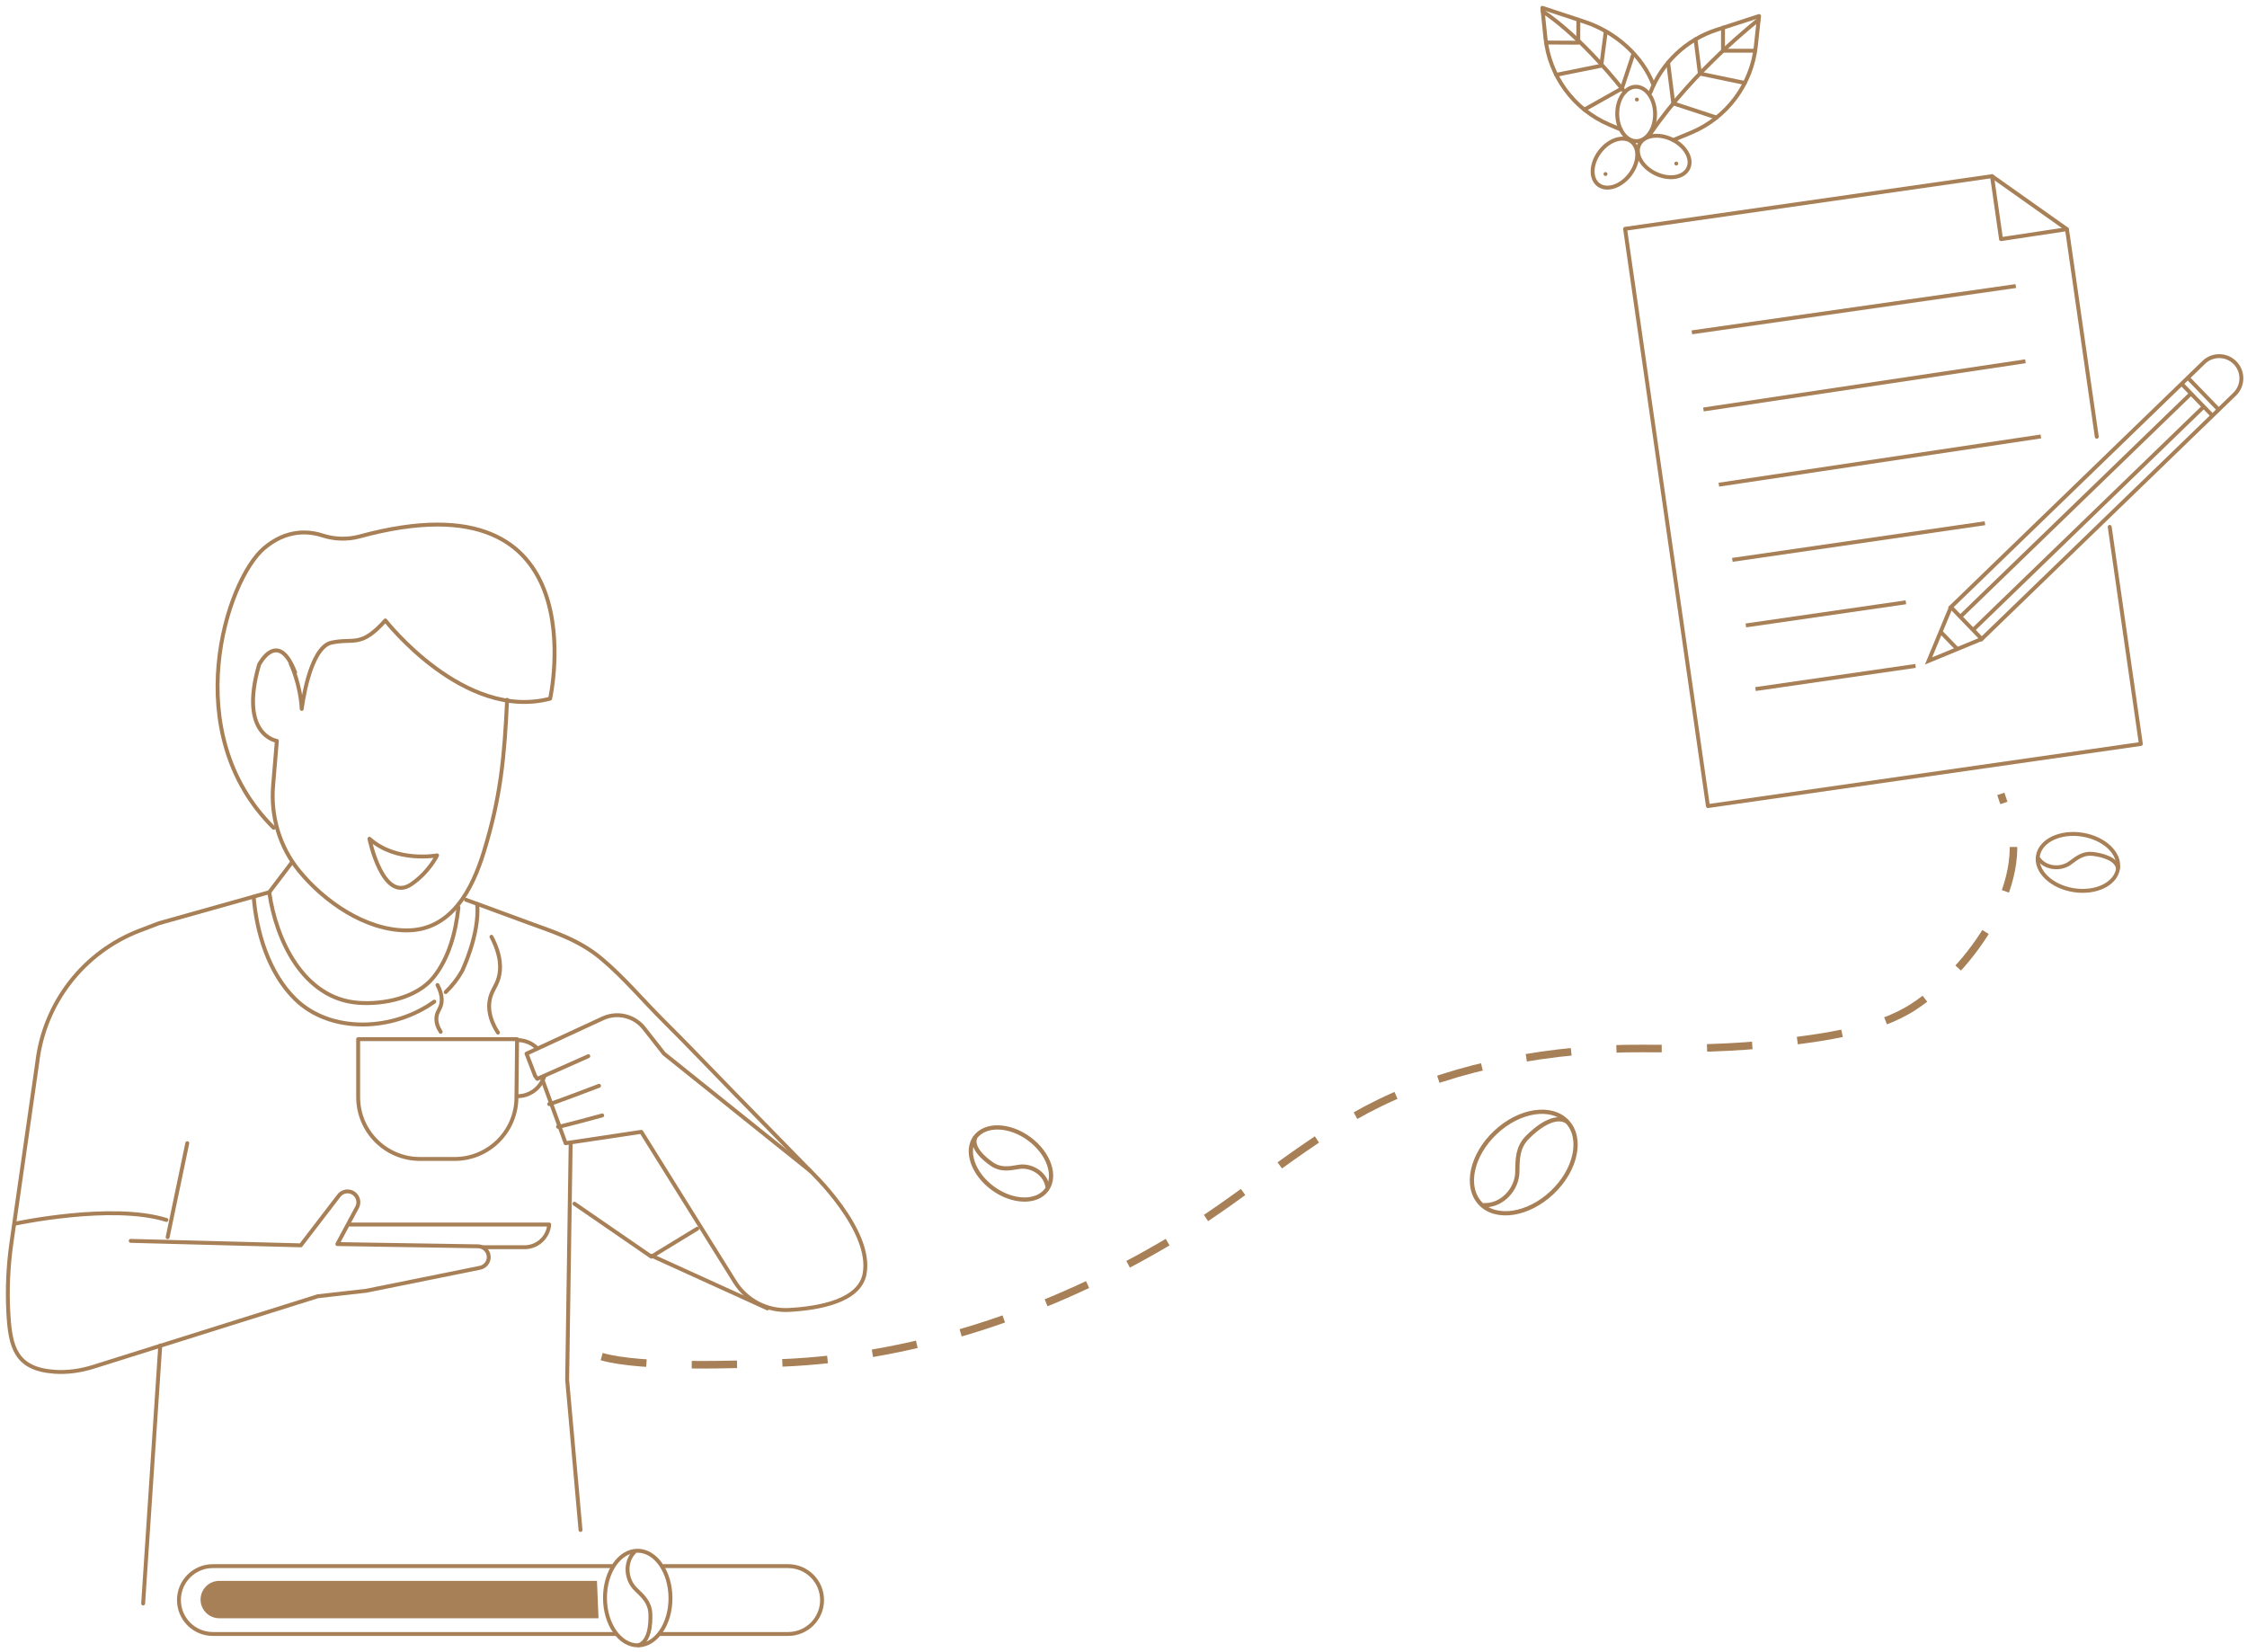 <?xml version="1.0" encoding="UTF-8"?>
<svg width="287px" height="211px" viewBox="0 0 287 211" version="1.1" xmlns="http://www.w3.org/2000/svg" xmlns:xlink="http://www.w3.org/1999/xlink">
    <title>4C5889B9-CF36-401E-AA75-F019C2DAD77F</title>
    <g id="Dashboard" stroke="none" stroke-width="1" fill="none" fill-rule="evenodd">
        <g id="03_Roster_Dashboard_Mobile" transform="translate(-34, -2656)">
            <g id="Group-40" transform="translate(24, 2485)">
                <g id="Group-38" transform="translate(11, 172)">
                    <g id="Group" transform="translate(0, 66)">
                        <path d="M63.772,22.386 C63.425,29.713 62.965,34.761 60.801,41.802 C59.332,46.583 56.661,51.845 50.932,51.835 C45.678,51.825 40.415,48.161 37.204,44.229 C34.713,41.178 33.553,37.252 33.883,33.327 L34.362,27.629 C34.362,27.629 29.467,26.963 32.094,17.884 C32.094,17.884 34.496,13.206 36.693,18.881" id="Stroke-13" stroke="#A88057" stroke-width="0.5" stroke-linecap="round" stroke-linejoin="round"></path>
                        <line x1="20.412" y1="91.019" x2="22.921" y2="79.014" id="Stroke-15" stroke="#A88057" stroke-width="0.5" stroke-linecap="round" stroke-linejoin="round"></line>
                        <path d="M36.257,43.186 L33.391,46.96 L19.318,50.915 L16.865,51.851 C9.698,54.587 4.646,61.081 3.759,68.702 L0.461,91.745 C0.037,94.712 -0.095,97.713 0.067,100.706 C0.301,105.013 0.974,107.837 5.898,108.205 C7.601,108.333 9.311,108.083 10.94,107.571 L39.587,98.564 L45.794,97.86 L60.314,94.925 C60.708,94.845 61.049,94.598 61.246,94.247 C61.76,93.333 61.11,92.202 60.062,92.185 L42.089,91.9 L44.605,87.211 C45.084,86.319 44.474,85.232 43.463,85.175 C43.006,85.15 42.567,85.352 42.289,85.714 L37.418,92.061 L15.697,91.491" id="Stroke-17" stroke="#A88057" stroke-width="0.5" stroke-linecap="round" stroke-linejoin="round"></path>
                        <polyline id="Stroke-19" stroke="#A88057" stroke-width="0.5" stroke-linecap="round" stroke-linejoin="round" points="88.058 89.933 82.197 93.511 72.372 86.746"></polyline>
                        <path d="M58.519,47.926 C61.125,48.884 63.73,49.841 66.336,50.798 C69.868,52.095 72.966,53.036 75.881,55.497 C78.761,57.928 81.172,60.834 83.829,63.469 C86.843,66.458 89.768,69.542 92.735,72.577 C95.988,75.904 99.24,79.231 102.493,82.558" id="Stroke-21" stroke="#A88057" stroke-width="0.5" stroke-linecap="round" stroke-linejoin="round"></path>
                        <path d="M68.304,70.96 L71.244,79.014 L80.909,77.565 L92.879,96.745 C94.351,99.103 96.991,100.465 99.767,100.314 C103.684,100.102 108.74,99.16 109.419,95.766 C110.546,90.128 102.493,82.558 102.493,82.558 L83.808,67.578 L81.274,64.345 C80.022,62.747 77.835,62.22 75.992,63.073 L66.251,67.578 L67.338,70.397 L67.62,70.799 L74.143,67.9" id="Stroke-23" stroke="#A88057" stroke-width="0.5" stroke-linecap="round" stroke-linejoin="round"></path>
                        <line x1="82.238" y1="93.39" x2="97.016" y2="100.115" id="Stroke-25" stroke="#A88057" stroke-width="0.5" stroke-linecap="round" stroke-linejoin="round"></line>
                        <line x1="17.284" y1="137.807" x2="19.469" y2="104.85" id="Stroke-27" stroke="#A88057" stroke-width="0.5" stroke-linecap="round" stroke-linejoin="round"></line>
                        <polyline id="Stroke-29" stroke="#A88057" stroke-width="0.5" stroke-linecap="round" stroke-linejoin="round" points="71.888 79.014 71.44 109.251 73.146 128.416"></polyline>
                        <path d="M33.391,46.96 C34.255,53.094 37.763,60.53 44.721,61.079 C47.953,61.335 52.221,60.476 54.353,57.845 C56.36,55.367 57.222,51.997 57.553,48.893" id="Stroke-31" stroke="#A88057" stroke-width="0.5" stroke-linecap="round" stroke-linejoin="round"></path>
                        <path d="M65.043,65.725 L44.747,65.725 L44.747,73.135 C44.747,77.494 48.281,81.028 52.64,81.028 L57.071,81.028 C61.398,81.028 64.918,77.544 64.964,73.218 L65.043,65.725 Z" id="Stroke-33" stroke="#A88057" stroke-width="0.5" stroke-linecap="round" stroke-linejoin="round"></path>
                        <path d="M68.511,70.479 C68.063,71.947 66.698,73.014 65.083,73.014" id="Stroke-35" stroke="#A88057" stroke-width="0.5" stroke-linecap="round" stroke-linejoin="round"></path>
                        <path d="M65.083,65.846 C66.072,65.846 66.968,66.247 67.617,66.896" id="Stroke-37" stroke="#A88057" stroke-width="0.5" stroke-linecap="round" stroke-linejoin="round"></path>
                        <path d="M69.15,74.021 C69.392,74.021 75.512,71.685 75.512,71.685" id="Stroke-39" stroke="#A88057" stroke-width="0.5" stroke-linecap="round" stroke-linejoin="round"></path>
                        <path d="M70.278,76.92 C70.6,76.92 75.915,75.47 75.915,75.47" id="Stroke-41" stroke="#A88057" stroke-width="0.5" stroke-linecap="round" stroke-linejoin="round"></path>
                        <path d="M43.7,89.404 L69.15,89.404 C69.013,91.042 67.643,92.303 65.999,92.303 L60.694,92.303" id="Stroke-43" stroke="#A88057" stroke-width="0.5" stroke-linecap="round" stroke-linejoin="round"></path>
                        <path d="M54.826,42.254 C54.826,42.254 49.65,43.227 46.186,40.13 C46.186,40.13 47.88,48.417 51.525,45.943 C53.79,44.406 54.826,42.254 54.826,42.254 Z" id="Stroke-45" stroke="#A88057" stroke-width="0.5" stroke-linecap="round" stroke-linejoin="round"></path>
                        <path d="M0.854,89.306 C0.854,89.306 13.262,86.629 20.255,88.819" id="Stroke-47" stroke="#A88057" stroke-width="0.5" stroke-linecap="round" stroke-linejoin="round"></path>
                        <path d="M61.77,52.649 C63.059,55.109 62.996,56.797 62.686,57.895 C62.345,59.103 61.702,59.607 61.52,60.893 C61.293,62.503 61.985,63.935 62.603,64.891" id="Stroke-49" stroke="#A88057" stroke-width="0.5" stroke-linecap="round" stroke-linejoin="round"></path>
                        <path d="M54.879,58.812 C55.508,60.013 55.478,60.837 55.326,61.374 C55.16,61.963 54.846,62.209 54.757,62.837 C54.646,63.624 54.984,64.323 55.286,64.79" id="Stroke-51" stroke="#A88057" stroke-width="0.5" stroke-linecap="round" stroke-linejoin="round"></path>
                        <path d="M36.148,17.815 C36.148,17.815 37.36,20.346 37.539,23.547 C37.539,23.547 38.476,15.697 41.346,15.078 C44.217,14.458 45.056,15.788 48.221,12.247 C48.221,12.247 58.269,25.14 69.267,22.232 C69.267,22.232 75.725,-6.86 44.945,1.514 C43.381,1.94 41.733,1.89 40.191,1.391 C38.395,0.81 35.592,0.584 32.722,3.023 C27.905,7.114 21.654,26.575 33.954,38.731" id="Stroke-53" stroke="#A88057" stroke-width="0.5" stroke-linecap="round" stroke-linejoin="round"></path>
                        <path d="M77.623,141.7 L26.188,141.7 C23.795,141.7 21.855,139.76 21.855,137.367 C21.855,134.974 23.795,133.034 26.188,133.034 L77.183,133.034" id="Stroke-55" stroke="#A88057" stroke-width="0.5" stroke-linecap="round" stroke-linejoin="round"></path>
                        <path d="M83.777,133.034 L99.666,133.034 C102.059,133.034 103.999,134.974 103.999,137.367 C103.999,139.76 102.059,141.7 99.666,141.7 L83.401,141.7" id="Stroke-57" stroke="#A88057" stroke-width="0.5" stroke-linecap="round" stroke-linejoin="round"></path>
                        <path d="M75.248,134.918 L27.005,134.918 C25.687,134.918 24.618,135.986 24.618,137.304 C24.618,138.623 25.687,139.691 27.005,139.691 L75.448,139.691" id="Fill-59" fill="#A88057"></path>
                        <path d="M84.638,137.086 C84.657,140.423 82.8,143.139 80.49,143.153 C78.18,143.166 76.292,140.472 76.272,137.135 C76.253,133.798 78.11,131.082 80.42,131.069 C82.73,131.055 84.619,133.75 84.638,137.086 Z" id="Stroke-61" stroke="#A88057" stroke-width="0.5"></path>
                        <path d="M80.093,131.168 C78.74,132.44 78.909,134.762 80.216,136.001 C81.172,136.907 82.003,137.705 82.068,139.103 C82.127,140.383 81.976,142.796 80.452,143.165" id="Stroke-63" stroke="#A88057" stroke-width="0.5"></path>
                        <path d="M55.928,59.716 C56.758,58.913 57.472,58.005 58.029,57.002 C58.029,57.002 60.289,52.313 59.955,48.461" id="Stroke-97" stroke="#A88057" stroke-width="0.5" stroke-linecap="round" stroke-linejoin="round"></path>
                        <path d="M31.401,47.54 C31.764,52.128 33.335,57.278 36.67,60.572 C41.26,65.107 49.297,64.672 54.468,60.935" id="Stroke-99" stroke="#A88057" stroke-width="0.5" stroke-linecap="round" stroke-linejoin="round"></path>
                    </g>
                    <path d="M70.782,144.335 C75.187,147.219 87.208,150.417 92.301,151.767 C109.919,156.436 128.908,155.511 146.438,150.921 C156.129,148.383 165.334,143.973 175.228,142.411 C186.276,140.666 198.678,142.223 209.293,145.532 C214.911,147.283 220.576,148.946 226.373,149.991 C231.735,150.957 238.693,152.146 244.046,150.606 C252.691,148.119 262.993,139.773 262.778,131.145 L262.696,127.848" id="Stroke-95" stroke="#A88057" stroke-width="0.965" stroke-dasharray="5.788" transform="translate(166.782, 141.348) rotate(-17) translate(-166.782, -141.348) "></path>
                    <g id="Group-39" transform="translate(196, 0)" stroke="#A88057" stroke-width="0.5">
                        <path d="M68.978,105.609 C71.803,106.063 73.838,108.017 73.523,109.973 C73.209,111.929 70.663,113.146 67.838,112.692 C65.013,112.237 62.978,110.283 63.292,108.327 C63.607,106.371 66.152,105.154 68.978,105.609 Z" id="Stroke-1"></path>
                        <path d="M63.33,108.618 C64.215,109.941 66.203,110.127 67.436,109.196 C68.337,108.515 69.129,107.925 70.32,108.067 C71.412,108.198 73.432,108.666 73.529,110.008" id="Stroke-3"></path>
                        <polyline id="Stroke-65" stroke-linecap="round" stroke-linejoin="round" points="72.465 66.298 76.443 94.021 21.146 101.956 10.566 28.227 56.451 21.643 57.431 21.502 58.585 29.542 66.996 28.272 67.13 29.116 70.812 54.783"></polyline>
                        <line x1="57.432" y1="21.502" x2="66.996" y2="28.272" id="Stroke-67" stroke-linecap="round" stroke-linejoin="round"></line>
                        <path d="M88.484,45.349 L88.484,45.349 C89.572,46.473 89.543,48.267 88.419,49.354 L56.12,80.611 L52.181,76.54 L84.479,45.284 C85.603,44.196 87.396,44.225 88.484,45.349 Z" id="Stroke-69"></path>
                        <path d="M85.672,52.183 C85.416,51.918 81.733,48.113 81.733,48.113" id="Stroke-71"></path>
                        <line x1="55.007" y1="79.461" x2="84.385" y2="51.03" id="Stroke-73"></line>
                        <line x1="53.38" y1="77.779" x2="82.758" y2="49.349" id="Stroke-75"></line>
                        <polyline id="Stroke-77" points="56.12 80.611 49.325 83.417 52.181 76.54"></polyline>
                        <line x1="52.964" y1="81.866" x2="50.866" y2="79.698" id="Stroke-79"></line>
                        <line x1="86.298" y1="51.235" x2="82.573" y2="47.386" id="Stroke-81"></line>
                        <line x1="19.094" y1="41.448" x2="60.469" y2="35.537" id="Stroke-83"></line>
                        <line x1="20.572" y1="51.3" x2="61.701" y2="45.142" id="Stroke-85"></line>
                        <line x1="22.542" y1="60.905" x2="63.671" y2="54.747" id="Stroke-87"></line>
                        <line x1="24.266" y1="70.509" x2="56.529" y2="65.83" id="Stroke-89"></line>
                        <line x1="25.99" y1="78.883" x2="46.431" y2="75.928" id="Stroke-91"></line>
                        <line x1="27.222" y1="87.01" x2="47.663" y2="84.055" id="Stroke-93"></line>
                        <path d="M7.345,18.374 C8.506,16.846 10.309,16.263 11.372,17.071 C12.434,17.879 12.354,19.772 11.193,21.3 C10.031,22.827 8.228,23.41 7.166,22.603 C6.103,21.795 6.183,19.901 7.345,18.374 Z" id="Stroke-101" stroke-linecap="round" stroke-linejoin="round"></path>
                        <line x1="8.063" y1="21.229" x2="8.063" y2="21.229" id="Stroke-103" stroke-linecap="round" stroke-linejoin="round"></line>
                        <path d="M14.452,21.165 C12.724,20.332 11.792,18.682 12.371,17.479 C12.951,16.277 14.822,15.977 16.55,16.81 C18.279,17.643 19.211,19.293 18.631,20.495 C18.052,21.698 16.181,21.998 14.452,21.165 Z" id="Stroke-105" stroke-linecap="round" stroke-linejoin="round"></path>
                        <line x1="17.106" y1="19.89" x2="17.106" y2="19.89" id="Stroke-107" stroke-linecap="round" stroke-linejoin="round"></line>
                        <path d="M14.394,13.521 C14.42,15.44 13.359,17.009 12.024,17.027 C10.689,17.045 9.586,15.504 9.561,13.585 C9.536,11.666 10.597,10.097 11.932,10.079 C13.266,10.061 14.369,11.602 14.394,13.521 Z" id="Stroke-109" stroke-linecap="round" stroke-linejoin="round"></path>
                        <line x1="12.07" y1="11.713" x2="12.07" y2="11.713" id="Stroke-111" stroke-linecap="round" stroke-linejoin="round"></line>
                        <path d="M13.799,10.809 L13.799,10.809 C15.274,7.004 18.381,4.066 22.262,2.806 L27.678,1.048 L27.267,4.87 C26.739,9.776 23.589,14.009 19.041,15.923 L16.709,16.893" id="Stroke-113" stroke-linecap="round" stroke-linejoin="round"></path>
                        <path d="M27.629,1.507 C27.629,1.507 19.31,7.972 13.799,16.081" id="Stroke-115" stroke-linecap="round" stroke-linejoin="round"></path>
                        <polyline id="Stroke-117" stroke-linecap="round" stroke-linejoin="round" points="16.061 6.986 16.722 12.205 22.245 14.018"></polyline>
                        <polyline id="Stroke-119" stroke-linecap="round" stroke-linejoin="round" points="19.563 4.022 20.118 8.402 25.856 9.595"></polyline>
                        <polyline id="Stroke-121" stroke-linecap="round" stroke-linejoin="round" points="23.072 2.543 23.072 5.478 27.186 5.478"></polyline>
                        <path d="M14.203,9.878 C12.75,6.066 9.279,3.07 5.406,1.788 L-1.0658141e-14,1.59872116e-14 L0.389,3.823 C0.89,8.733 4.016,12.983 8.552,14.924 L10.008,15.538" id="Stroke-123" stroke-linecap="round" stroke-linejoin="round"></path>
                        <path d="M0.047,0.458 C0.047,0.458 4.569,3.217 10.526,10.759" id="Stroke-125" stroke-linecap="round" stroke-linejoin="round"></path>
                        <polyline id="Stroke-127" stroke-linecap="round" stroke-linejoin="round" points="11.583 6.003 10.158 10.303 5.36 13"></polyline>
                        <polyline id="Stroke-129" stroke-linecap="round" stroke-linejoin="round" points="8.098 3.019 7.518 7.396 1.773 8.557"></polyline>
                        <polyline id="Stroke-131" stroke-linecap="round" stroke-linejoin="round" points="4.598 1.521 4.581 4.455 0.466 4.432"></polyline>
                    </g>
                    <g id="Group-54" transform="translate(187, 141)" stroke="#A88057" stroke-width="0.54">
                        <path d="M3.004,2.646 C6.067,-0.241 10.169,-0.861 12.166,1.259 C14.164,3.379 13.301,7.437 10.239,10.323 C7.177,13.209 3.075,13.83 1.076,11.71 C-0.921,9.59 -0.059,5.531 3.004,2.646 Z" id="Stroke-5"></path>
                        <path d="M1.449,11.926 C3.785,12.081 5.784,9.93 5.804,7.658 C5.818,5.998 5.839,4.545 7.074,3.284 C8.205,2.129 10.561,0.194 12.212,1.284" id="Stroke-7"></path>
                    </g>
                    <g id="Group-6" transform="translate(123, 143)" stroke="#A88057" stroke-width="0.54">
                        <path d="M2.806,7.77 C0.282,5.92 -0.725,3.004 0.556,1.258 C1.837,-0.489 4.92,-0.406 7.444,1.444 C9.967,3.294 10.974,6.209 9.694,7.956 C8.413,9.703 5.329,9.62 2.806,7.77 Z" id="Stroke-9"></path>
                        <path d="M9.802,7.654 C9.599,5.925 7.757,4.755 6.093,5.047 C4.877,5.26 3.812,5.44 2.724,4.708 C1.727,4.037 -0.006,2.575 0.568,1.221" id="Stroke-11"></path>
                    </g>
                </g>
            </g>
        </g>
    </g>
</svg>